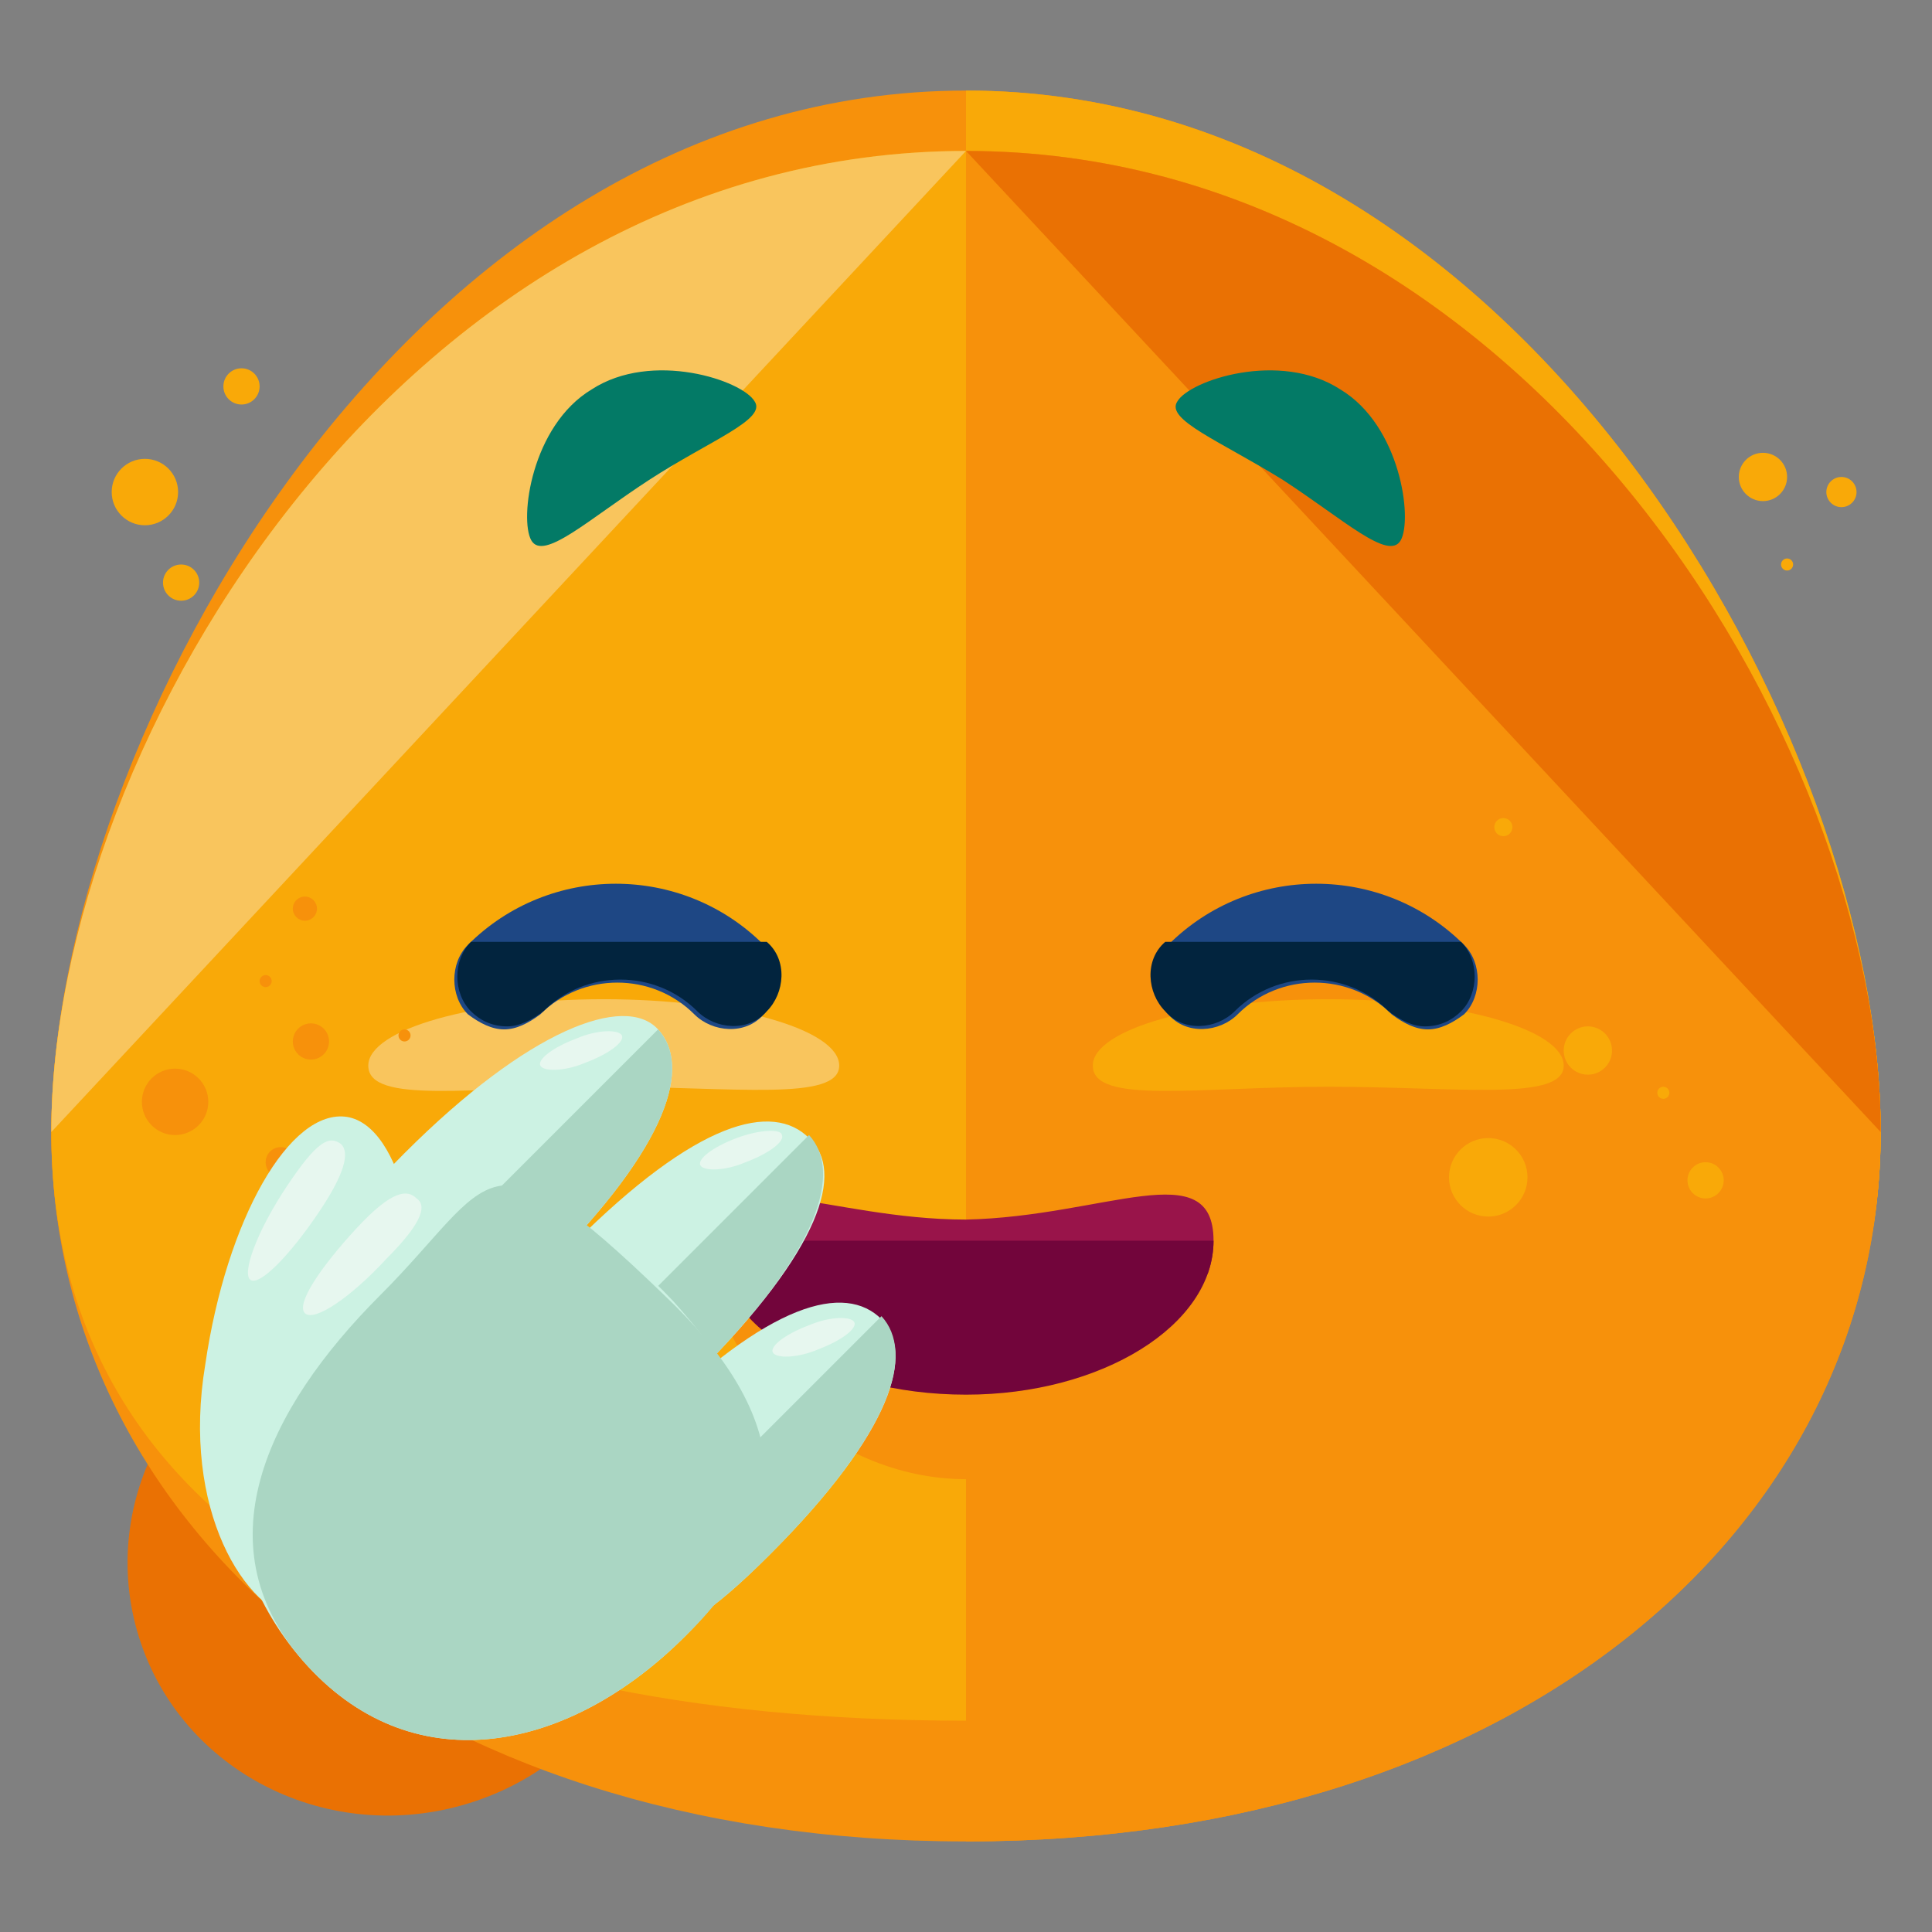 <?xml version="1.0" encoding="utf-8"?>
<!-- Generator: Adobe Illustrator 16.0.0, SVG Export Plug-In . SVG Version: 6.00 Build 0)  -->
<!DOCTYPE svg PUBLIC "-//W3C//DTD SVG 1.1//EN" "http://www.w3.org/Graphics/SVG/1.1/DTD/svg11.dtd">
<svg version="1.1" id="Layer_1" xmlns="http://www.w3.org/2000/svg" xmlns:xlink="http://www.w3.org/1999/xlink" x="0px" y="0px"
	 width="64px" height="64px" viewBox="0 0 64 64" enable-background="new 0 0 64 64" xml:space="preserve">
<rect x="0" y="0" width="64" height="64" fill="#808080" stroke="none"/>
<g>
	<g>
		<ellipse transform="matrix(0.962 -0.274 0.274 0.962 -13.637 5.539)" fill="#EA7103" cx="13" cy="51.6" rx="8.8" ry="8.5"/>
	</g>
	<g>
		<g>
			<g>
				<g>
					<path fill="#F7910B" d="M62.3,37.5C62.3,50.5,50.4,61,32,61C13.6,61,1.7,50.5,1.7,37.5S13.6,5,32,5C50.4,5,62.3,24.5,62.3,37.5
						z"/>
				</g>
				<g>
					<path fill="#F7910B" d="M62.3,37.5C62.3,50.5,50.4,57,32,57C13.6,57,1.7,50.5,1.7,37.5S13.6,3,32,3C50.4,3,62.3,24.5,62.3,37.5
						z"/>
				</g>
				<g>
					<path fill="#F9A908" d="M32,3c18.4,0,30.3,21.5,30.3,34.5S50.4,57,32,57"/>
				</g>
				<g>
					<path fill="#F9A908" d="M62.3,37.5C62.3,50.5,50.4,57,32,57C13.6,57,1.7,50.5,1.7,37.5S13.6,5,32,5C50.4,5,62.3,24.5,62.3,37.5
						z"/>
				</g>
				<g>
					<path fill="#F9C55D" d="M1.7,37.5C1.7,24.5,13.6,5,32,5"/>
				</g>
				<g>
					<path fill="#F7910B" d="M32,5c18.4,0,30.3,19.5,30.3,32.5S50.4,61,32,61"/>
				</g>
				<g>
					<path fill="#EA7103" d="M32,5c18.4,0,30.3,19.5,30.3,32.5"/>
				</g>
				<g>
					<g>
						<path fill="#F9C55D" d="M27.8,35.3c0,1.2-3.5,0.7-7.8,0.7c-4.3,0-7.8,0.6-7.8-0.7c0-1.2,3.5-2.2,7.8-2.2
							C24.3,33.1,27.8,34.1,27.8,35.3z"/>
					</g>
					<g>
						<path fill="#F9A908" d="M51.8,35.3c0,1.2-3.5,0.7-7.8,0.7s-7.8,0.6-7.8-0.7c0-1.2,3.5-2.2,7.8-2.2S51.8,34.1,51.8,35.3z"/>
					</g>
				</g>
				<g>
					<circle fill="#F7910B" cx="10.3" cy="34.5" r="0.6"/>
				</g>
				<g>
					<circle fill="#F7910B" cx="5.8" cy="36.5" r="1.1"/>
				</g>
				<g>
					<circle fill="#F7910B" cx="8.8" cy="32.5" r="0.2"/>
				</g>
				<g>
					<circle fill="#F7910B" cx="13.4" cy="34.3" r="0.2"/>
				</g>
				<g>
					<circle fill="#F9A908" cx="52.6" cy="34.8" r="0.8"/>
				</g>
				<g>
					<circle fill="#F9A908" cx="55.1" cy="36.2" r="0.2"/>
				</g>
				<g>
					<circle fill="#F9A908" cx="49.8" cy="27.4" r="0.3"/>
				</g>
				<g>
					<circle fill="#F9A908" cx="49.3" cy="39" r="1.3"/>
				</g>
				<g>
					<circle fill="#F9A908" cx="56.5" cy="39.1" r="0.6"/>
				</g>
				<g>
					<circle fill="#F7910B" cx="9.3" cy="38.5" r="0.5"/>
				</g>
				<g>
					<circle fill="#F7910B" cx="10.1" cy="30.1" r="0.4"/>
				</g>
				<g>
					<circle fill="#F9A908" cx="4.8" cy="16.3" r="1.1"/>
				</g>
				<g>
					<circle fill="#F9A908" cx="8" cy="12.8" r="0.6"/>
				</g>
				<g>
					<circle fill="#F9A908" cx="59.2" cy="18.7" r="0.2"/>
				</g>
				<g>
					<circle fill="#F9A908" cx="58.4" cy="15.8" r="0.8"/>
				</g>
				<g>
					<circle fill="#F9A908" cx="61" cy="16.3" r="0.5"/>
				</g>
				<g>
					<circle fill="#F9A908" cx="6" cy="19.3" r="0.6"/>
				</g>
			</g>
		</g>
	</g>
	<g>
		<g>
			<g>
				<g>
					<g>
						<g>
							<path fill="#1E4784" d="M47.3,34.1c-0.4,0-0.8-0.2-1.2-0.5c-1.4-1.4-3.7-1.4-5.1,0c-0.6,0.6-1.7,0.7-2.3,0
								c-0.6-0.6-0.7-1.7,0-2.3c2.7-2.7,7.1-2.7,9.8,0c0.6,0.6,0.6,1.7,0,2.3C48.1,33.9,47.7,34.1,47.3,34.1z"/>
						</g>
					</g>
					<g>
						<g>
							<path fill="#02243E" d="M48.4,31.2c0.6,0.6,0.6,1.7,0,2.3c-0.3,0.3-0.7,0.5-1.2,0.5c-0.4,0-0.8-0.2-1.2-0.5
								c-1.4-1.4-3.7-1.4-5.1,0c-0.6,0.6-1.7,0.7-2.3,0c-0.6-0.6-0.7-1.7,0-2.3"/>
						</g>
					</g>
				</g>
			</g>
		</g>
		<g>
			<g>
				<g>
					<g>
						<g>
							<path fill="#1E4784" d="M16.7,34.1c0.4,0,0.8-0.2,1.2-0.5c1.4-1.4,3.7-1.4,5.1,0c0.6,0.6,1.7,0.7,2.3,0
								c0.6-0.6,0.7-1.7,0-2.3c-2.7-2.7-7.1-2.7-9.8,0c-0.6,0.6-0.6,1.7,0,2.3C15.9,33.9,16.3,34.1,16.7,34.1z"/>
						</g>
					</g>
					<g>
						<g>
							<path fill="#02243E" d="M15.6,31.2c-0.6,0.6-0.6,1.7,0,2.3c0.3,0.3,0.7,0.5,1.2,0.5c0.4,0,0.8-0.2,1.2-0.5
								c1.4-1.4,3.7-1.4,5.1,0c0.6,0.6,1.7,0.7,2.3,0c0.6-0.6,0.7-1.7,0-2.3"/>
						</g>
					</g>
				</g>
			</g>
		</g>
	</g>
	<g>
		<path fill="#99144A" d="M40.2,41.1c0,2.8-3.7,5.1-8.2,5.1c-4.6,0-8.3-2.3-8.3-5.1c0-2.8,3.7-0.7,8.3-0.7
			C36.6,40.3,40.2,38.2,40.2,41.1z"/>
	</g>
	<g>
		<path fill="#F7910B" d="M40.2,42.2c0,2.8-3.7,6.8-8.2,6.8c-4.6,0-8.3-4-8.3-6.8"/>
	</g>
	<g>
		<path fill="#72053B" d="M40.2,41.1c0,2.8-3.7,5.1-8.2,5.1c-4.6,0-8.3-2.3-8.3-5.1"/>
	</g>
	<g>
		<g>
			<g>
				<path fill="#037A66" d="M17.6,17.9c0.4,0.7,1.9-0.7,3.9-2s3.9-2,3.5-2.6c-0.4-0.7-3.4-1.7-5.4-0.4
					C17.6,14.1,17.2,17.2,17.6,17.9z"/>
			</g>
		</g>
		<g>
			<g>
				<path fill="#037A66" d="M46.4,17.9c-0.4,0.7-1.9-0.7-3.9-2c-2.1-1.3-3.9-2-3.5-2.6c0.4-0.7,3.4-1.7,5.4-0.4
					C46.4,14.1,46.8,17.2,46.4,17.9z"/>
			</g>
		</g>
	</g>
	<g>
		<g>
			<g>
				<path fill="#CCF2E3" d="M11.5,37c-1.9-0.3-4,3.4-4.7,8.2C6,50,8.1,53.4,10,53.7c1.9,0.3,2.9-2.7,3.6-7.5
					C14.3,41.4,13.3,37.3,11.5,37z"/>
			</g>
			<g>
				<path fill="#CCF2E3" d="M23.1,45.5c-4.1,4.1-4,2.1-5.1,0.9c-1.1-1.2-3.1-1.1,1-5.2c4.1-4.1,6.6-4.7,7.8-3.5
					C28,38.8,27.2,41.4,23.1,45.5z"/>
			</g>
			<g>
				<path fill="#AAD6C3" d="M26.8,37.6c1.1,1.2,0.4,3.8-3.7,7.9c-4.1,4.1-4,2.1-5.1,0.9"/>
			</g>
			<g>
				<path fill="#CCF2E3" d="M18.1,42c-4.1,4.1-4,2.1-5.1,0.9c-1.1-1.2-3.7-0.6,0.4-4.7c4.1-4.1,7.3-5.3,8.4-4.1
					C22.9,35.3,22.2,37.9,18.1,42z"/>
			</g>
			<g>
				<path fill="#AAD6C3" d="M21.8,34.1c1.1,1.2,0.4,3.8-3.7,7.9c-4.1,4.1-4,2.1-5.1,0.9"/>
			</g>
			<g>
				<path fill="#CCF2E3" d="M25.5,51.5c-4.1,4.1-4,2.1-5.1,0.9c-1.1-1.2-3.1-1.1,1-5.2c4.1-4.1,6.6-4.7,7.8-3.5
					C30.3,44.8,29.6,47.4,25.5,51.5z"/>
			</g>
			<g>
				<path fill="#AAD6C3" d="M29.2,43.6c1.1,1.2,0.4,3.8-3.7,7.9c-4.1,4.1-4,2.1-5.1,0.9"/>
			</g>
			<g>
				<path fill="#CCF2E3" d="M22.7,54.2c-3.8,3.8-8.9,4.9-12.5,1c-3.6-3.9-3.5-10.2,0.3-14c3.8-3.8,8.1-2,11.8,1.9
					C25.9,47.1,26.5,50.4,22.7,54.2z"/>
			</g>
			<g>
				<path fill="#AAD6C3" d="M22.7,54.2c-3.8,3.8-8.9,4.9-12.5,1c-3.6-3.9-1.4-8.5,2.4-12.3c3.8-3.8,3.4-5.8,9.4,0
					C26,46.7,26.7,50.3,22.7,54.2z"/>
			</g>
		</g>
		<g>
			<path fill="#E7F7EF" d="M24.4,37.7c-0.8,0.3-1.3,0.7-1.2,0.9c0.1,0.2,0.8,0.2,1.5-0.1c0.8-0.3,1.3-0.7,1.2-0.9
				C25.9,37.4,25.2,37.4,24.4,37.7z"/>
		</g>
		<g>
			<path fill="#E7F7EF" d="M19.1,34.4c-0.8,0.3-1.3,0.7-1.2,0.9c0.1,0.2,0.8,0.2,1.5-0.1c0.8-0.3,1.3-0.7,1.2-0.9
				C20.5,34.1,19.8,34.1,19.1,34.4z"/>
		</g>
		<g>
			<path fill="#E7F7EF" d="M26.8,43.9c-0.8,0.3-1.3,0.7-1.2,0.9c0.1,0.2,0.8,0.2,1.5-0.1c0.8-0.3,1.3-0.7,1.2-0.9
				C28.2,43.6,27.5,43.6,26.8,43.9z"/>
		</g>
		<g>
			<path fill="#E7F7EF" d="M12.8,41.7c-1.2,1.3-2.4,2.1-2.7,1.8c-0.3-0.3,0.5-1.5,1.7-2.8c1.2-1.3,1.7-1.3,2-1
				C14.1,39.9,14.1,40.4,12.8,41.7z"/>
		</g>
		<g>
			<path fill="#E7F7EF" d="M10.6,40.1c-1,1.5-2,2.5-2.3,2.3c-0.3-0.2,0.2-1.6,1.2-3.1c1-1.5,1.4-1.7,1.8-1.4
				C11.5,38.1,11.6,38.6,10.6,40.1z"/>
		</g>
	</g>
</g>
</svg>
